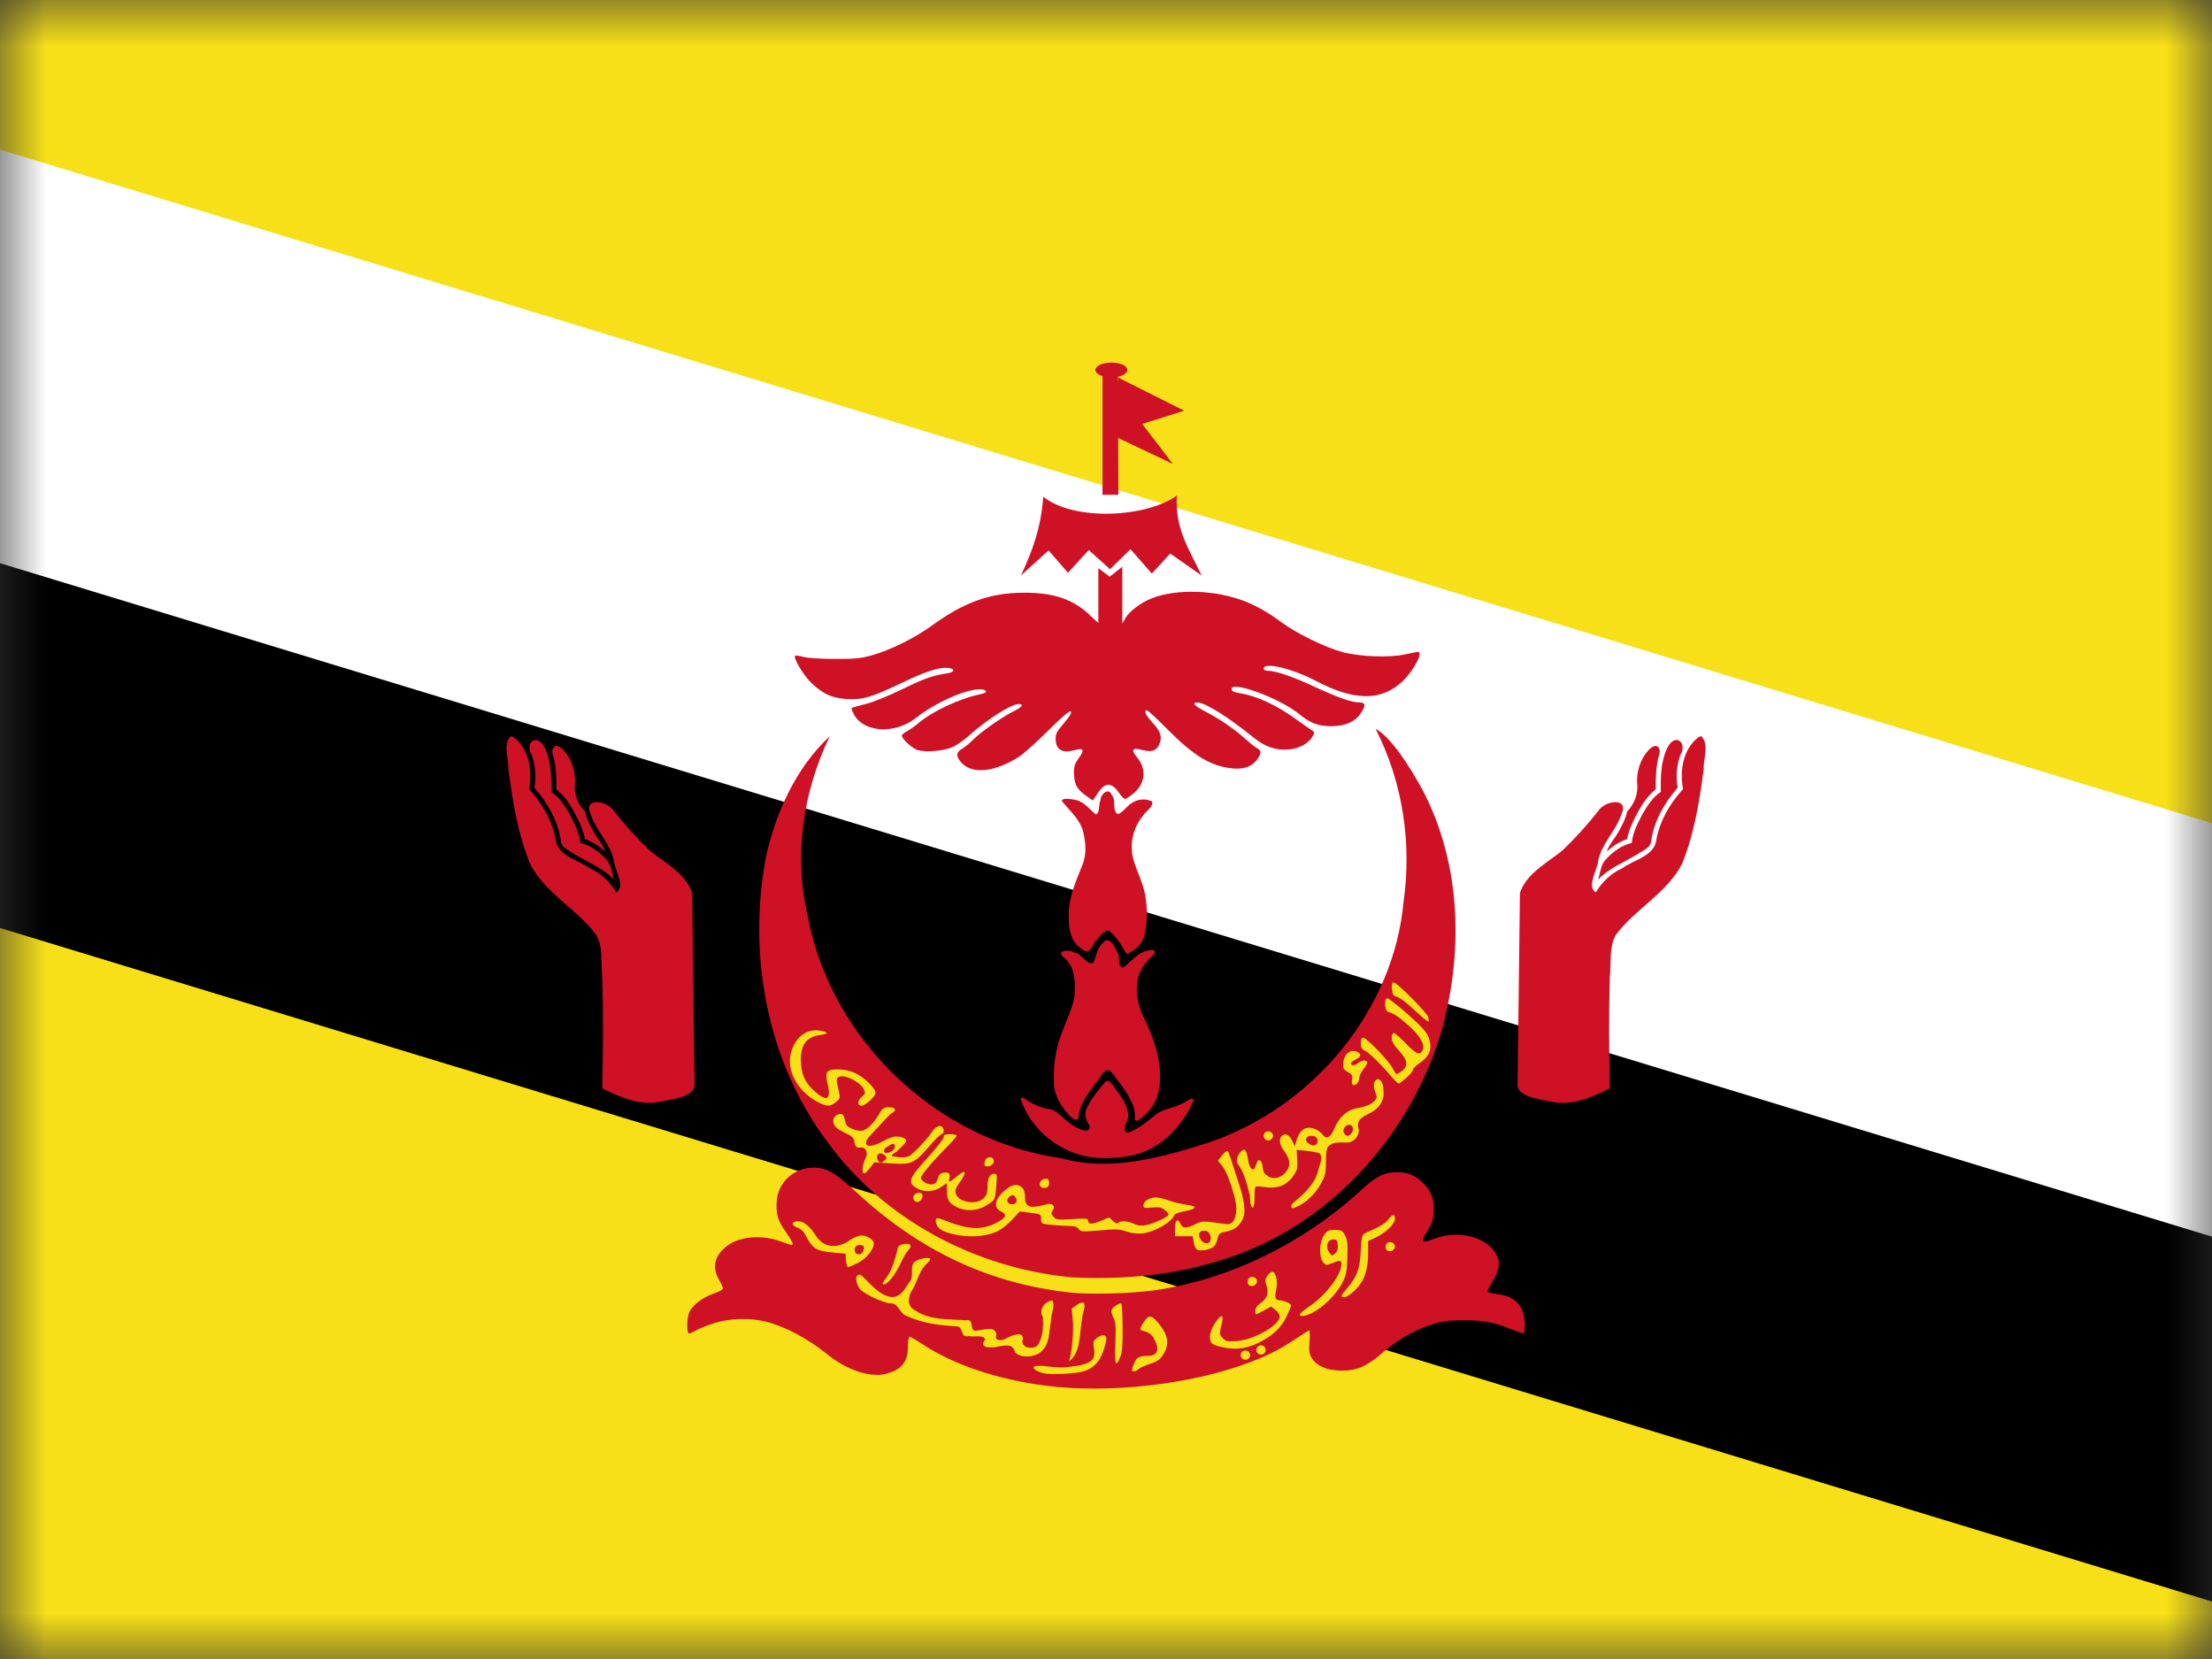 <?xml version="1.0" encoding="UTF-8" standalone="no"?>
<svg width="24px" height="18px" viewBox="0 0 24 18" version="1.1" xmlns="http://www.w3.org/2000/svg" xmlns:xlink="http://www.w3.org/1999/xlink">
    <rect x="0" y="0" width="24" height="18" fill="#333333" stroke="none"/>
    <!-- Generator: sketchtool 39.1 (31720) - http://www.bohemiancoding.com/sketch -->
    <title>18EB20D5-D247-48BA-ACD7-6E6265561E40</title>
    <desc>Created with sketchtool.</desc>
    <defs>
        <rect id="path-1" x="0" y="0" width="24" height="18"></rect>
    </defs>
    <g id="Exports" stroke="none" stroke-width="1" fill="none" fill-rule="evenodd">
        <g id="04-NS-country-L" transform="translate(-688, -895)">
            <g id="Group-10" transform="translate(72, 344)">
                <g id="Group-9" transform="translate(616, 41)">
                    <g id="Group-8-Copy-2" transform="translate(0, 508)">
                        <g id="brunei" transform="translate(0, 2)">
                            <mask id="mask-2" fill="white">
                                <use xlink:href="#path-1"></use>
                            </mask>
                            <g id="Mask"></g>
                            <g id="bn" mask="url(#mask-2)">
                                <g transform="translate(-1, 0)" id="Group">
                                    <g>
                                        <polygon id="Shape" fill="#F7E017" points="0 0 26 0 26 19 0 19"></polygon>
                                        <polygon id="Shape" fill="#FFFFFF" points="0 1.319 0 9.764 26 13.722 26 9.236"></polygon>
                                        <polygon id="Shape" fill="#000000" points="0 5.806 0 9.764 26 17.681 26 13.722"></polygon>
                                        <g transform="translate(6.473, 3.932)" fill="#CF1126">
                                            <path d="M5.87,11.102 C5.346,11.035 4.865,10.872 4.531,10.649 C4.466,10.606 4.405,10.571 4.396,10.571 C4.386,10.571 4.378,10.619 4.378,10.678 C4.378,10.846 4.309,10.931 4.135,10.975 C3.968,11.017 3.713,10.932 3.507,10.765 C3.293,10.592 3.046,10.46 2.838,10.408 C2.666,10.364 2.437,10.371 2.272,10.425 C2.196,10.45 2.108,10.485 2.078,10.503 C2.048,10.522 2.014,10.536 2.003,10.536 C1.974,10.536 1.978,10.356 2.009,10.298 C2.049,10.222 2.149,10.147 2.264,10.106 C2.323,10.085 2.371,10.059 2.371,10.047 C2.371,10.035 2.351,9.991 2.327,9.951 C2.248,9.816 2.281,9.687 2.418,9.584 C2.558,9.48 2.796,9.462 3.005,9.54 C3.058,9.559 3.108,9.576 3.115,9.576 C3.142,9.576 3.126,9.538 3.05,9.43 C2.962,9.305 2.945,9.243 2.955,9.094 C2.969,8.906 3.127,8.752 3.32,8.738 C3.478,8.727 3.576,8.779 3.808,8.994 C4.503,9.64 5.259,9.996 6.14,10.092 C6.362,10.116 6.809,10.103 7.072,10.065 C7.864,9.948 8.663,9.56 9.287,8.988 C9.46,8.829 9.543,8.787 9.685,8.786 C9.808,8.786 9.894,8.825 9.982,8.92 C10.063,9.007 10.09,9.089 10.082,9.222 C10.076,9.306 10.062,9.348 10.01,9.43 C9.934,9.551 9.947,9.562 10.098,9.505 C10.302,9.428 10.554,9.464 10.689,9.589 C10.809,9.7 10.82,9.81 10.727,9.96 C10.693,10.015 10.666,10.067 10.666,10.075 C10.666,10.09 10.691,10.097 10.816,10.116 C10.978,10.142 11.071,10.259 11.071,10.439 C11.071,10.493 11.064,10.536 11.055,10.536 C11.047,10.536 10.986,10.514 10.919,10.488 C10.73,10.412 10.622,10.392 10.401,10.393 C10.233,10.394 10.175,10.402 10.058,10.439 C9.878,10.496 9.686,10.607 9.53,10.743 C9.357,10.893 9.249,10.94 9.081,10.939 C8.925,10.937 8.818,10.893 8.762,10.806 C8.732,10.76 8.727,10.731 8.735,10.626 C8.74,10.558 8.738,10.502 8.733,10.502 C8.727,10.502 8.666,10.54 8.598,10.586 C8.418,10.706 8.303,10.766 8.097,10.845 C7.47,11.087 6.564,11.192 5.87,11.102 L5.87,11.102 Z" id="Shape"></path>
                                            <path d="M6.157,9.927 C5.112,9.829 4.113,9.299 3.505,8.458 C2.845,7.581 2.637,6.423 2.838,5.364 C2.945,4.882 3.161,4.4 3.53,4.056 C3.236,4.664 3.137,5.359 3.293,6.017 C3.537,7.33 4.676,8.441 6.038,8.634 C6.577,8.786 7.135,8.625 7.649,8.462 C8.785,8.072 9.65,7.022 9.756,5.848 C9.846,5.212 9.746,4.552 9.452,3.976 C9.62,4.062 9.831,4.401 9.956,4.628 C10.389,5.446 10.409,6.427 10.154,7.3 C9.808,8.411 8.936,9.384 7.784,9.738 C7.261,9.904 6.705,9.955 6.157,9.927 L6.157,9.927 Z" id="Shape"></path>
                                            <g id="a" transform="translate(0, 4.038)">
                                                <path d="" id="Shape"></path>
                                                <path d="" id="Shape"></path>
                                                <path d="" id="Shape"></path>
                                                <path d="M0.069,0.018 C-0.02,0.105 0.048,0.263 0.043,0.376 C0.089,0.723 0.145,1.075 0.278,1.402 C0.441,1.721 0.787,1.892 0.997,2.174 C1.072,2.31 1.045,2.474 1.061,2.622 C1.074,3.028 1.07,3.434 1.062,3.839 C1.25,3.931 1.454,4.024 1.671,3.988 C1.799,3.958 2.037,3.94 2.063,3.816 C2.053,3.116 2.046,2.417 2.037,1.718 C1.964,1.503 1.74,1.392 1.573,1.255 C1.435,1.122 1.306,0.981 1.188,0.83 C1.117,0.714 0.84,0.672 0.94,0.875 C0.999,1.05 1.149,1.181 1.187,1.366 C1.195,1.467 1.319,1.653 1.213,1.712 C1.146,1.6 1.049,1.505 0.924,1.449 C0.804,1.362 0.606,1.325 0.562,1.171 C0.53,0.953 0.416,0.755 0.267,0.591 C0.306,0.395 0.268,0.149 0.093,0.024 L0.069,0.018 L0.069,0.018 Z" id="Shape"></path>
                                                <path d="M0.337,0.058 C0.257,0.07 0.259,0.17 0.297,0.222 C0.336,0.336 0.347,0.458 0.325,0.576 C0.468,0.739 0.579,0.934 0.612,1.147 C0.613,1.228 0.699,1.254 0.756,1.294 C0.888,1.376 1.036,1.435 1.153,1.538 C1.178,1.563 1.197,1.591 1.179,1.539 C1.161,1.471 1.152,1.397 1.097,1.346 C1.023,1.269 0.931,1.199 0.823,1.176 C0.814,1.067 0.761,0.968 0.712,0.871 C0.658,0.78 0.601,0.681 0.508,0.622 C0.511,0.461 0.509,0.292 0.438,0.144 C0.417,0.105 0.386,0.06 0.337,0.058 L0.337,0.058 Z" id="Shape"></path>
                                                <path d="M0.561,0.122 C0.506,0.138 0.516,0.205 0.534,0.246 C0.561,0.36 0.565,0.478 0.563,0.594 C0.665,0.673 0.73,0.788 0.788,0.9 C0.825,0.975 0.859,1.052 0.874,1.134 C0.957,1.161 1.03,1.212 1.095,1.268 C1.069,1.192 1.012,1.133 0.973,1.064 C0.931,0.991 0.891,0.916 0.873,0.834 C0.793,0.751 0.749,0.633 0.766,0.519 C0.77,0.393 0.728,0.263 0.641,0.168 C0.62,0.147 0.594,0.124 0.561,0.122 L0.561,0.122 Z" id="Shape"></path>
                                                <path d="" id="Shape"></path>
                                            </g>
                                            <g id="a-link" transform="translate(11.89, 6.439) scale(-1, 1) translate(-11.89, -6.439) translate(10.725, 4.038)">
                                                <g id="a">
                                                    <path d="" id="Shape"></path>
                                                    <path d="" id="Shape"></path>
                                                    <path d="" id="Shape"></path>
                                                    <path d="M0.069,0.018 C-0.02,0.105 0.048,0.263 0.043,0.376 C0.089,0.723 0.145,1.075 0.278,1.402 C0.441,1.721 0.787,1.892 0.997,2.174 C1.072,2.31 1.045,2.474 1.061,2.622 C1.074,3.028 1.07,3.434 1.062,3.839 C1.25,3.931 1.454,4.024 1.671,3.988 C1.799,3.958 2.037,3.94 2.063,3.816 C2.053,3.116 2.046,2.417 2.037,1.718 C1.964,1.503 1.74,1.392 1.573,1.255 C1.435,1.122 1.306,0.981 1.188,0.83 C1.117,0.714 0.84,0.672 0.94,0.875 C0.999,1.05 1.149,1.181 1.187,1.366 C1.195,1.467 1.319,1.653 1.213,1.712 C1.146,1.6 1.049,1.505 0.924,1.449 C0.804,1.362 0.606,1.325 0.562,1.171 C0.53,0.953 0.416,0.755 0.267,0.591 C0.306,0.395 0.268,0.149 0.093,0.024 L0.069,0.018 L0.069,0.018 Z" id="Shape"></path>
                                                    <path d="M0.337,0.058 C0.257,0.07 0.259,0.17 0.297,0.222 C0.336,0.336 0.347,0.458 0.325,0.576 C0.468,0.739 0.579,0.934 0.612,1.147 C0.613,1.228 0.699,1.254 0.756,1.294 C0.888,1.376 1.036,1.435 1.153,1.538 C1.178,1.563 1.197,1.591 1.179,1.539 C1.161,1.471 1.152,1.397 1.097,1.346 C1.023,1.269 0.931,1.199 0.823,1.176 C0.814,1.067 0.761,0.968 0.712,0.871 C0.658,0.78 0.601,0.681 0.508,0.622 C0.511,0.461 0.509,0.292 0.438,0.144 C0.417,0.105 0.386,0.06 0.337,0.058 L0.337,0.058 Z" id="Shape"></path>
                                                    <path d="M0.561,0.122 C0.506,0.138 0.516,0.205 0.534,0.246 C0.561,0.36 0.565,0.478 0.563,0.594 C0.665,0.673 0.73,0.788 0.788,0.9 C0.825,0.975 0.859,1.052 0.874,1.134 C0.957,1.161 1.03,1.212 1.095,1.268 C1.069,1.192 1.012,1.133 0.973,1.064 C0.931,0.991 0.891,0.916 0.873,0.834 C0.793,0.751 0.749,0.633 0.766,0.519 C0.77,0.393 0.728,0.263 0.641,0.168 C0.62,0.147 0.594,0.124 0.561,0.122 L0.561,0.122 Z" id="Shape"></path>
                                                    <path d="" id="Shape"></path>
                                                </g>
                                            </g>
                                            <path d="M6.41,8.629 C6.044,8.595 5.715,8.335 5.602,7.995 C5.608,7.937 5.683,8.028 5.718,8.034 C5.785,8.07 5.856,8.1 5.933,8.104 C6.029,8.145 6.089,8.237 6.181,8.285 C6.223,8.318 6.374,8.381 6.346,8.278 C6.311,8.225 6.287,8.156 6.317,8.095 C6.368,7.985 6.447,7.89 6.526,7.798 C6.585,7.779 6.624,7.892 6.665,7.929 C6.723,8.016 6.793,8.121 6.759,8.229 C6.726,8.269 6.704,8.388 6.792,8.348 C6.901,8.301 6.991,8.223 7.081,8.15 C7.16,8.096 7.261,8.092 7.344,8.045 C7.382,8.036 7.462,7.961 7.479,8.002 C7.434,8.121 7.358,8.227 7.276,8.324 C7.145,8.471 6.967,8.581 6.768,8.612 C6.65,8.633 6.529,8.638 6.41,8.629 L6.41,8.629 Z" id="Shape"></path>
                                            <path d="M6.839,8.213 C6.847,8.141 6.831,8.068 6.793,8.003 C6.736,7.889 6.655,7.788 6.575,7.688 C6.501,7.645 6.459,7.784 6.41,7.824 C6.332,7.937 6.235,8.053 6.23,8.195 C6.187,8.261 6.106,8.141 6.071,8.101 C6.004,8.009 5.953,7.9 5.962,7.785 C5.954,7.599 5.99,7.414 6.06,7.242 C6.112,7.095 6.197,6.951 6.188,6.791 C6.195,6.669 6.169,6.536 6.069,6.454 C5.973,6.381 6.131,6.365 6.181,6.403 C6.267,6.409 6.313,6.547 6.391,6.513 C6.423,6.441 6.429,6.355 6.493,6.298 C6.556,6.214 6.622,6.334 6.644,6.39 C6.689,6.44 6.642,6.562 6.714,6.565 C6.801,6.506 6.863,6.406 6.974,6.385 C7.019,6.36 7.096,6.381 7.036,6.432 C6.954,6.507 6.884,6.601 6.869,6.712 C6.844,6.852 6.88,6.994 6.943,7.121 C7.063,7.368 7.156,7.648 7.095,7.924 C7.067,8.046 6.981,8.152 6.878,8.223 C6.865,8.231 6.844,8.23 6.839,8.213 L6.839,8.213 Z" id="Shape"></path>
                                            <path d="M6.709,6.35 C6.67,6.281 6.622,6.213 6.556,6.165 C6.491,6.165 6.451,6.245 6.408,6.286 C6.377,6.342 6.34,6.435 6.264,6.362 C6.144,6.294 6.122,6.144 6.123,6.02 C6.116,5.82 6.198,5.633 6.272,5.45 C6.319,5.336 6.307,5.208 6.279,5.091 C6.243,4.956 6.132,4.863 6.047,4.758 C6.053,4.718 6.161,4.74 6.202,4.748 C6.293,4.77 6.348,4.849 6.416,4.904 C6.464,4.89 6.444,4.795 6.467,4.75 C6.468,4.687 6.554,4.604 6.59,4.694 C6.643,4.752 6.588,4.865 6.656,4.901 C6.722,4.877 6.754,4.807 6.815,4.776 C6.876,4.736 6.961,4.731 7.026,4.763 C7.049,4.821 6.954,4.87 6.927,4.921 C6.817,5.053 6.779,5.235 6.826,5.399 C6.863,5.527 6.929,5.647 6.952,5.779 C6.979,5.929 6.978,6.085 6.939,6.232 C6.915,6.321 6.836,6.381 6.754,6.418 C6.734,6.4 6.723,6.373 6.709,6.35 L6.709,6.35 Z" id="Shape"></path>
                                            <path d="M6.3,4.694 C6.209,4.629 6.179,4.567 6.179,4.445 C6.179,4.382 6.191,4.348 6.233,4.291 C6.296,4.206 6.284,4.18 6.196,4.205 C6.053,4.244 5.985,4.208 5.981,4.09 C5.978,4.032 5.991,4.007 6.071,3.914 C6.135,3.839 6.158,3.8 6.145,3.787 C6.133,3.775 6.057,3.839 5.902,3.993 C5.778,4.116 5.639,4.241 5.593,4.272 C5.326,4.447 5.072,4.474 4.955,4.339 C4.896,4.27 4.899,4.231 4.968,4.19 C5,4.171 5.053,4.127 5.087,4.092 C5.167,4.011 5.405,3.844 5.523,3.786 C5.619,3.739 5.641,3.707 5.579,3.707 C5.498,3.707 5.24,3.871 5.043,4.047 C4.986,4.099 4.902,4.157 4.859,4.175 C4.761,4.217 4.568,4.233 4.483,4.206 C4.422,4.186 4.312,4.085 4.312,4.049 C4.312,4.039 4.337,4.018 4.368,4.002 C4.398,3.986 4.453,3.947 4.49,3.916 C4.647,3.782 4.944,3.644 5.181,3.596 C5.256,3.58 5.228,3.543 5.144,3.547 C4.982,3.554 4.66,3.701 4.468,3.855 C4.242,4.036 3.902,4.019 3.793,3.821 C3.774,3.787 3.763,3.755 3.768,3.75 C3.774,3.745 3.84,3.726 3.917,3.707 C4,3.687 4.164,3.62 4.321,3.544 C4.568,3.424 4.641,3.399 4.811,3.372 C4.887,3.36 4.891,3.324 4.817,3.315 C4.721,3.304 4.575,3.351 4.316,3.475 C3.983,3.634 3.89,3.662 3.715,3.652 C3.555,3.642 3.465,3.602 3.335,3.483 C3.25,3.404 3.13,3.205 3.154,3.183 C3.159,3.177 3.198,3.183 3.24,3.194 C3.287,3.208 3.42,3.217 3.581,3.217 C3.806,3.218 3.866,3.212 3.986,3.178 C4.187,3.122 4.454,2.989 4.636,2.857 C4.985,2.602 5.27,2.5 5.633,2.499 C5.968,2.497 6.181,2.573 6.37,2.759 C6.434,2.822 6.488,2.863 6.497,2.855 C6.505,2.846 6.515,2.736 6.517,2.609 C6.517,2.609 6.616,2.6 6.637,2.627 C6.637,2.833 6.639,2.849 6.67,2.849 C6.69,2.849 6.711,2.829 6.725,2.798 C6.753,2.73 6.859,2.638 6.973,2.582 C7.218,2.461 7.642,2.457 7.983,2.573 C8.126,2.622 8.286,2.71 8.437,2.824 C8.59,2.938 8.901,3.09 9.085,3.141 C9.271,3.193 9.599,3.206 9.767,3.169 C9.836,3.153 9.901,3.141 9.911,3.141 C9.973,3.141 9.868,3.342 9.744,3.46 C9.517,3.676 9.222,3.675 8.807,3.457 C8.549,3.321 8.239,3.247 8.239,3.321 C8.239,3.336 8.256,3.346 8.28,3.346 C8.37,3.346 8.543,3.405 8.785,3.517 C9.047,3.639 9.194,3.69 9.282,3.69 C9.345,3.69 9.347,3.728 9.288,3.812 C9.225,3.902 9.119,3.947 8.969,3.947 C8.826,3.946 8.746,3.916 8.618,3.812 C8.404,3.638 7.87,3.445 7.89,3.548 C7.895,3.569 7.92,3.581 7.975,3.589 C8.161,3.617 8.379,3.718 8.602,3.881 C8.671,3.932 8.743,3.981 8.761,3.992 C8.791,4.009 8.792,4.015 8.768,4.059 C8.728,4.131 8.627,4.188 8.517,4.199 C8.376,4.213 8.252,4.172 8.125,4.068 C7.856,3.849 7.602,3.69 7.521,3.69 C7.454,3.69 7.484,3.725 7.601,3.786 C7.755,3.865 7.913,3.973 8.029,4.077 C8.084,4.126 8.146,4.176 8.167,4.186 C8.216,4.212 8.214,4.249 8.16,4.317 C8.106,4.387 8.015,4.418 7.898,4.405 C7.664,4.381 7.481,4.271 7.194,3.981 C7.082,3.868 6.982,3.775 6.972,3.775 C6.934,3.775 6.956,3.826 7.03,3.907 C7.122,4.006 7.139,4.063 7.105,4.144 C7.074,4.215 7.023,4.232 6.919,4.205 C6.812,4.176 6.795,4.202 6.865,4.287 C6.97,4.414 6.954,4.569 6.826,4.676 C6.786,4.709 6.745,4.736 6.733,4.736 C6.722,4.736 6.694,4.708 6.67,4.673 C6.588,4.552 6.516,4.552 6.436,4.676 C6.408,4.719 6.384,4.753 6.383,4.753 C6.382,4.753 6.345,4.727 6.3,4.694 L6.3,4.694 Z" id="Shape"></path>
                                            <polygon id="Shape" points="6.704 2.217 6.567 2.325 6.444 2.233 6.444 2.965 6.704 2.968"></polygon>
                                            <path d="M5.847,1.458 C5.819,1.804 5.729,2.045 5.604,2.312 L5.904,2.04 L6.114,2.282 L6.34,2.036 L6.571,2.244 L6.793,2.027 L7.024,2.291 L7.224,2.074 L7.564,2.312 C7.441,2.045 7.274,1.82 7.295,1.445 C6.966,1.683 6.184,1.726 5.847,1.458 L5.847,1.458 Z" id="Shape"></path>
                                            <path d="" id="Shape"></path>
                                            <polygon id="Shape" points="6.657 0.131 6.489 0.132 6.489 1.436 6.661 1.436"></polygon>
                                            <path d="M6.66,0.165 L6.594,0.789 L7.253,1.102 L6.92,0.668 L7.375,0.524 L6.66,0.165 Z M6.586,0.002 C6.486,0.002 6.412,0.039 6.412,0.082 C6.412,0.125 6.486,0.162 6.586,0.162 C6.686,0.162 6.759,0.125 6.759,0.082 C6.759,0.039 6.686,0.002 6.586,0.002 L6.586,0.002 Z" id="Shape"></path>
                                        </g>
                                        <g transform="translate(9.547, 10.648)" id="Shape" fill="#F7E017">
                                            <path d="M3.211,4.231 C3.319,4.196 3.38,4.132 3.424,4.009 C3.446,3.948 3.461,3.884 3.457,3.868 C3.448,3.828 3.402,3.83 3.35,3.872 C3.315,3.901 3.311,3.915 3.321,3.974 C3.346,4.122 3.293,4.158 3.005,4.188 C2.977,4.191 2.895,4.187 2.822,4.178 C2.686,4.161 2.637,4.174 2.686,4.215 C2.701,4.227 2.739,4.243 2.771,4.251 C2.847,4.27 3.129,4.257 3.211,4.231 L3.211,4.231 Z M3.806,4.206 C3.822,4.192 3.878,4.167 3.93,4.15 C3.999,4.129 4.035,4.105 4.064,4.063 C4.148,3.941 4.133,3.835 4.009,3.693 C3.942,3.616 3.912,3.618 3.858,3.704 C3.812,3.778 3.813,3.783 3.88,3.799 C3.915,3.808 3.948,3.833 3.967,3.864 C4.039,3.987 4.018,4.062 3.91,4.063 C3.813,4.064 3.786,4.077 3.76,4.139 C3.746,4.171 3.735,4.205 3.735,4.215 C3.735,4.24 3.772,4.236 3.806,4.206 L3.806,4.206 Z M3.61,4.068 C3.629,4.019 3.635,3.932 3.633,3.754 C3.632,3.618 3.626,3.503 3.621,3.498 C3.605,3.482 3.525,3.532 3.514,3.565 C3.509,3.582 3.518,3.621 3.534,3.651 C3.559,3.699 3.562,3.743 3.554,3.928 C3.545,4.162 3.56,4.201 3.61,4.068 L3.61,4.068 Z"></path>
                                            <path d="M3.152,3.956 C3.162,3.913 3.174,3.824 3.18,3.759 C3.186,3.693 3.2,3.611 3.21,3.575 C3.238,3.484 3.21,3.46 3.136,3.511 L3.081,3.55 L3.093,3.681 C3.103,3.799 3.084,4.019 3.056,4.105 C3.049,4.127 3.059,4.122 3.09,4.087 C3.115,4.059 3.143,4 3.152,3.956 L3.152,3.956 Z M2.746,4.02 C2.845,3.939 2.833,3.802 2.855,3.69 C2.853,3.615 2.904,3.526 2.871,3.461 C2.779,3.477 2.722,3.562 2.769,3.647 C2.773,3.746 2.769,3.853 2.717,3.941 C2.675,3.998 2.54,3.983 2.546,3.903 C2.58,3.781 2.431,3.84 2.372,3.872 C2.327,3.903 2.232,3.905 2.265,3.828 C2.243,3.726 2.108,3.79 2.035,3.79 C1.966,3.788 2.03,3.653 1.93,3.677 C1.746,3.663 1.543,3.678 1.383,3.57 C1.29,3.526 1.303,3.417 1.352,3.346 C1.41,3.249 1.427,3.128 1.519,3.053 C1.61,2.968 1.433,3.004 1.393,3.033 C1.304,3.08 1.387,3.202 1.314,3.27 C1.271,3.34 1.215,3.437 1.117,3.424 C0.975,3.398 0.893,3.269 0.791,3.183 C0.704,3.166 0.753,3.321 0.798,3.353 C0.887,3.418 0.991,3.465 1.099,3.493 C1.206,3.477 1.209,3.613 1.3,3.634 C1.468,3.711 1.655,3.733 1.837,3.743 C1.909,3.748 1.869,3.873 1.963,3.848 C2.016,3.862 2.135,3.829 2.141,3.889 C2.061,3.982 2.218,3.979 2.276,3.963 C2.35,3.952 2.445,3.924 2.465,4.023 C2.527,4.087 2.641,4.078 2.716,4.041 C2.727,4.035 2.737,4.028 2.746,4.02 L2.746,4.02 Z"></path>
                                            <path d="M1.127,3.221 C1.157,3.184 1.202,3.109 1.227,3.054 C1.252,2.999 1.289,2.936 1.309,2.915 C1.357,2.865 1.33,2.834 1.253,2.851 C1.213,2.859 1.196,2.874 1.19,2.908 C1.166,3.02 1.125,3.134 1.088,3.188 C1.02,3.284 1.019,3.288 1.046,3.288 C1.061,3.288 1.097,3.258 1.127,3.221 L1.127,3.221 Z M0.113,2.602 C0.037,2.602 0.034,2.648 0.108,2.673 C0.143,2.686 0.174,2.715 0.198,2.763 C0.27,2.902 0.312,2.927 0.503,2.943 L0.626,2.954 L0.632,3.027 C0.635,3.067 0.645,3.1 0.654,3.1 C0.664,3.1 0.711,3.08 0.759,3.056 C0.849,3.012 0.934,2.908 0.934,2.844 C0.934,2.802 0.863,2.757 0.797,2.757 C0.768,2.757 0.713,2.78 0.669,2.81 C0.533,2.907 0.387,2.887 0.307,2.762 C0.242,2.658 0.173,2.602 0.113,2.602 L0.113,2.602 Z M0.784,2.859 C0.827,2.859 0.837,2.885 0.814,2.935 C0.798,2.969 0.746,2.97 0.731,2.937 C0.712,2.897 0.738,2.859 0.784,2.859 L0.784,2.859 Z M5.913,2.697 C5.864,2.699 5.849,2.709 5.818,2.754 C5.766,2.829 5.761,2.99 5.809,3.047 C5.838,3.082 5.842,3.083 5.905,3.058 C5.992,3.022 6.007,3.024 6.007,3.069 C6.006,3.186 5.834,3.411 5.654,3.53 C5.606,3.562 5.563,3.598 5.558,3.61 C5.545,3.644 5.612,3.636 5.693,3.595 C5.805,3.54 5.952,3.394 6.012,3.28 C6.059,3.188 6.066,3.157 6.072,2.997 C6.077,2.849 6.073,2.806 6.047,2.757 C6.018,2.702 6.009,2.697 5.937,2.697 C5.929,2.697 5.921,2.696 5.913,2.697 L5.913,2.697 Z M5.919,2.8 C5.957,2.8 5.963,2.808 5.968,2.86 C5.971,2.903 5.963,2.93 5.939,2.951 C5.905,2.981 5.903,2.981 5.873,2.937 C5.831,2.874 5.857,2.8 5.919,2.8 L5.919,2.8 Z M5.097,3.926 C5.256,3.85 5.349,3.764 5.409,3.641 C5.438,3.582 5.461,3.526 5.461,3.517 C5.461,3.495 5.383,3.46 5.336,3.46 C5.289,3.46 5.28,3.429 5.3,3.342 C5.319,3.257 5.296,3.151 5.258,3.151 C5.244,3.151 5.22,3.171 5.203,3.195 C5.178,3.232 5.177,3.248 5.195,3.302 C5.222,3.382 5.201,3.442 5.127,3.493 C5.092,3.518 5.073,3.546 5.073,3.573 C5.073,3.596 5.076,3.614 5.08,3.614 C5.084,3.614 5.122,3.595 5.165,3.571 L5.244,3.528 L5.291,3.564 C5.316,3.584 5.338,3.616 5.338,3.635 C5.338,3.729 5.063,3.887 4.874,3.902 C4.773,3.91 4.756,3.906 4.721,3.872 C4.693,3.845 4.685,3.821 4.692,3.789 C4.697,3.764 4.707,3.718 4.714,3.687 C4.731,3.606 4.695,3.617 4.633,3.712 C4.581,3.791 4.566,3.875 4.595,3.92 C4.619,3.956 4.775,3.99 4.886,3.984 C4.955,3.98 5.024,3.961 5.097,3.926 L5.097,3.926 Z M6.154,3.351 C6.254,3.254 6.296,3.136 6.297,2.954 L6.297,2.817 L6.379,2.779 C6.486,2.729 6.588,2.631 6.588,2.576 C6.588,2.519 6.562,2.522 6.515,2.584 C6.482,2.628 6.436,2.655 6.271,2.729 C6.229,2.748 6.226,2.758 6.217,2.929 C6.206,3.125 6.179,3.199 6.066,3.333 C5.997,3.415 5.994,3.426 6.042,3.426 C6.062,3.426 6.112,3.392 6.154,3.351 L6.154,3.351 Z M5.09,3.263 C5.102,3.217 5.032,3.185 5.002,3.222 C4.989,3.238 4.986,3.265 4.995,3.283 C5.015,3.322 5.078,3.309 5.09,3.263 L5.09,3.263 Z M6.587,2.885 C6.599,2.84 6.529,2.808 6.499,2.844 C6.486,2.861 6.483,2.888 6.492,2.905 C6.511,2.945 6.575,2.931 6.587,2.885 L6.587,2.885 Z M4.764,1.841 C4.726,1.859 4.705,1.9 4.678,1.931 C4.659,1.944 4.675,1.956 4.686,1.968 C4.754,2.04 4.783,2.137 4.815,2.227 C4.847,2.334 4.888,2.448 4.854,2.559 C4.841,2.602 4.807,2.646 4.755,2.632 C4.673,2.627 4.593,2.605 4.51,2.606 C4.437,2.61 4.38,2.675 4.306,2.668 C4.258,2.671 4.26,2.572 4.215,2.599 C4.193,2.65 4.204,2.707 4.201,2.762 C4.21,2.77 4.233,2.763 4.247,2.765 L4.394,2.765 C4.405,2.815 4.404,2.872 4.44,2.911 C4.491,2.929 4.549,2.913 4.597,2.894 C4.65,2.87 4.657,2.809 4.671,2.762 C4.687,2.711 4.756,2.724 4.796,2.704 C4.896,2.676 4.961,2.575 4.955,2.476 C4.948,2.325 4.889,2.183 4.844,2.04 C4.822,1.977 4.806,1.912 4.78,1.85 C4.777,1.845 4.771,1.84 4.764,1.841 L4.764,1.841 Z M4.519,2.705 C4.574,2.701 4.598,2.767 4.586,2.811 C4.565,2.871 4.49,2.833 4.475,2.79 C4.447,2.751 4.464,2.7 4.519,2.705 L4.519,2.705 Z"></path>
                                            <path d="M2.477,2.209 C2.452,2.209 2.424,2.218 2.397,2.236 C2.253,2.335 2.216,2.451 2.314,2.496 C2.386,2.53 2.368,2.569 2.255,2.624 C2.093,2.703 1.95,2.693 1.679,2.584 C1.613,2.557 1.595,2.567 1.611,2.626 C1.626,2.685 1.68,2.717 1.816,2.747 C1.962,2.78 2.139,2.769 2.253,2.721 C2.309,2.698 2.374,2.649 2.43,2.59 L2.518,2.496 L2.62,2.509 C2.747,2.524 2.749,2.525 2.749,2.584 C2.749,2.63 2.752,2.631 2.868,2.642 C2.933,2.648 3.019,2.654 3.059,2.654 C3.11,2.654 3.139,2.663 3.156,2.686 C3.179,2.717 3.192,2.718 3.383,2.702 C3.561,2.686 3.596,2.687 3.677,2.714 C3.734,2.733 3.797,2.74 3.844,2.735 C3.981,2.72 4.169,2.612 4.196,2.532 C4.2,2.522 4.249,2.505 4.306,2.494 C4.444,2.467 4.45,2.438 4.321,2.422 C4.266,2.415 4.182,2.395 4.135,2.377 C4.088,2.359 4.025,2.344 3.993,2.344 C3.924,2.344 3.859,2.387 3.859,2.43 C3.859,2.459 3.869,2.462 3.951,2.453 C4.028,2.446 4.051,2.45 4.091,2.481 C4.118,2.502 4.136,2.526 4.13,2.535 C4.112,2.564 3.951,2.635 3.88,2.646 C3.832,2.654 3.794,2.649 3.756,2.63 C3.694,2.598 3.602,2.594 3.584,2.621 C3.577,2.633 3.557,2.625 3.53,2.6 L3.488,2.561 L3.392,2.6 C3.295,2.639 3.259,2.638 3.259,2.593 C3.259,2.572 3.231,2.57 3.087,2.579 C2.93,2.589 2.913,2.586 2.884,2.554 C2.856,2.524 2.856,2.514 2.875,2.484 C2.893,2.456 2.893,2.444 2.876,2.427 C2.859,2.41 2.837,2.411 2.774,2.427 C2.617,2.468 2.573,2.445 2.573,2.325 C2.573,2.254 2.531,2.21 2.477,2.209 L2.477,2.209 Z M2.439,2.319 C2.447,2.319 2.455,2.324 2.466,2.336 C2.48,2.35 2.487,2.375 2.481,2.391 C2.467,2.429 2.399,2.428 2.384,2.39 C2.377,2.371 2.386,2.35 2.407,2.335 C2.421,2.324 2.43,2.319 2.439,2.319 L2.439,2.319 Z"></path>
                                            <path d="M2.156,2.43 C2.251,2.371 2.249,2.376 2.263,2.212 C2.273,2.096 2.271,2.087 2.239,2.087 C2.192,2.087 2.167,2.137 2.167,2.233 C2.167,2.294 2.158,2.321 2.124,2.354 C2.045,2.431 1.847,2.396 1.822,2.3 C1.813,2.267 1.824,2.237 1.866,2.18 C1.952,2.06 1.933,2.031 1.827,2.122 C1.754,2.184 1.741,2.186 1.755,2.132 C1.767,2.083 1.741,2.063 1.682,2.078 C1.651,2.085 1.635,2.103 1.627,2.139 C1.62,2.174 1.604,2.194 1.575,2.201 C1.527,2.213 1.445,2.168 1.445,2.131 C1.445,2.103 1.568,1.957 1.725,1.798 C1.784,1.738 1.833,1.682 1.833,1.674 C1.833,1.665 1.801,1.658 1.762,1.658 C1.706,1.658 1.692,1.664 1.692,1.69 C1.692,1.707 1.613,1.808 1.516,1.915 C1.314,2.136 1.297,2.183 1.397,2.242 C1.477,2.29 1.581,2.286 1.662,2.232 L1.727,2.189 L1.727,2.268 C1.727,2.369 1.748,2.405 1.829,2.447 C1.931,2.499 2.055,2.493 2.156,2.43 L2.156,2.43 Z M6.396,1.061 C6.321,1.104 6.38,1.196 6.391,1.257 C6.36,1.34 6.251,1.362 6.171,1.377 C6.058,1.396 5.978,1.488 5.935,1.586 C5.912,1.649 5.856,1.748 5.794,1.651 C5.741,1.598 5.643,1.557 5.58,1.618 C5.532,1.663 5.52,1.728 5.502,1.787 C5.474,1.742 5.461,1.674 5.402,1.659 C5.306,1.672 5.34,1.79 5.385,1.838 C5.426,1.895 5.465,1.969 5.425,2.036 C5.39,2.117 5.268,2.171 5.196,2.102 C5.129,2.068 5.174,1.945 5.108,1.938 C5.076,1.961 5.073,2.089 5.021,2.02 C4.983,1.96 5.003,1.878 4.957,1.825 C4.903,1.831 4.859,1.923 4.877,1.972 C4.95,2.067 4.979,2.187 5.008,2.301 C5.025,2.346 5.005,2.439 5.049,2.457 C5.079,2.383 5.051,2.3 5.075,2.226 C5.146,2.218 5.225,2.249 5.299,2.232 C5.405,2.219 5.488,2.131 5.525,2.038 C5.536,1.968 5.523,1.897 5.521,1.827 C5.605,1.839 5.692,1.839 5.773,1.866 C5.813,1.926 5.76,2.009 5.749,2.075 C5.707,2.208 5.6,2.305 5.496,2.394 C5.452,2.419 5.446,2.486 5.511,2.45 C5.651,2.392 5.755,2.268 5.815,2.134 C5.859,2.031 5.824,1.917 5.852,1.811 C5.895,1.732 5.997,1.749 6.072,1.749 C6.15,1.746 6.216,1.658 6.19,1.584 C6.166,1.498 6.259,1.457 6.322,1.426 C6.406,1.385 6.471,1.301 6.465,1.206 C6.461,1.157 6.464,1.065 6.396,1.061 L6.396,1.061 Z M6.097,1.555 C6.188,1.579 6.081,1.747 6.033,1.64 C6.018,1.6 6.053,1.554 6.097,1.555 L6.097,1.555 Z M5.678,1.676 C5.796,1.669 5.754,1.836 5.654,1.76 C5.603,1.735 5.62,1.673 5.678,1.676 L5.678,1.676 Z M1.462,2.337 C1.467,2.311 1.453,2.293 1.429,2.293 C1.377,2.293 1.345,2.336 1.37,2.374 C1.395,2.412 1.451,2.39 1.462,2.337 L1.462,2.337 Z M2.835,2.187 C2.835,2.15 2.821,2.136 2.789,2.142 C2.721,2.155 2.713,2.241 2.78,2.241 C2.818,2.241 2.835,2.224 2.835,2.187 L2.835,2.187 Z M1.098,1.366 C1.043,1.355 1.008,1.401 0.989,1.444 C0.948,1.511 0.898,1.58 0.824,1.616 C0.771,1.63 0.713,1.61 0.668,1.584 C0.613,1.557 0.626,1.493 0.602,1.449 C0.563,1.419 0.493,1.462 0.494,1.509 C0.49,1.572 0.55,1.608 0.601,1.633 C0.643,1.658 0.705,1.672 0.722,1.724 C0.721,1.768 0.739,1.818 0.794,1.801 C0.855,1.8 0.871,1.873 0.846,1.916 C0.821,1.965 0.804,2.023 0.816,2.077 C0.845,2.101 0.875,2.037 0.896,2.019 L0.939,1.963 C1.048,1.968 1.156,1.982 1.264,1.978 C1.342,1.977 1.407,1.93 1.456,1.876 C1.526,1.805 1.583,1.722 1.662,1.661 C1.719,1.647 1.688,1.544 1.629,1.574 C1.576,1.593 1.56,1.652 1.523,1.689 C1.46,1.763 1.396,1.838 1.317,1.896 C1.26,1.919 1.193,1.909 1.134,1.896 C1.11,1.875 1.183,1.858 1.193,1.834 C1.227,1.801 1.268,1.77 1.287,1.727 C1.268,1.687 1.211,1.684 1.17,1.683 C1.071,1.694 0.994,1.776 0.894,1.784 C0.817,1.786 0.857,1.706 0.891,1.678 C0.959,1.6 1.032,1.526 1.102,1.451 C1.122,1.428 1.195,1.405 1.148,1.372 C1.132,1.367 1.115,1.367 1.098,1.366 L1.098,1.366 Z M1.147,1.761 C1.197,1.801 1.115,1.867 1.08,1.858 C1.034,1.877 1.034,1.812 1.074,1.799 C1.097,1.782 1.121,1.764 1.147,1.761 L1.147,1.761 Z M0.999,1.865 C1.036,1.864 1.113,1.915 1.04,1.949 C0.99,2.006 0.932,1.89 0.999,1.865 L0.999,1.865 Z"></path>
                                            <path d="M2.235,1.951 C2.235,1.887 2.146,1.896 2.136,1.961 C2.129,2.003 2.14,2.013 2.181,2.005 C2.211,2 2.235,1.976 2.235,1.951 L2.235,1.951 Z M5.265,1.682 C5.273,1.637 5.211,1.608 5.178,1.64 C5.145,1.673 5.175,1.734 5.22,1.726 C5.241,1.722 5.261,1.702 5.265,1.682 L5.265,1.682 Z M0.523,1.309 C0.571,1.269 0.571,1.266 0.551,1.179 C0.522,1.056 0.524,1.043 0.571,1.031 C0.632,1.016 0.786,1.096 0.82,1.161 C0.847,1.211 0.846,1.214 0.801,1.255 C0.753,1.298 0.753,1.349 0.801,1.349 C0.841,1.349 0.952,1.247 0.952,1.21 C0.952,1.16 0.829,1.039 0.732,0.995 C0.672,0.968 0.612,0.955 0.542,0.955 C0.418,0.955 0.401,0.981 0.434,1.122 C0.474,1.288 0.42,1.31 0.284,1.185 C0.182,1.093 0.142,0.996 0.142,0.844 C0.143,0.682 0.207,0.601 0.351,0.582 C0.446,0.57 0.444,0.548 0.346,0.534 C0.202,0.512 0.081,0.606 0.035,0.773 C-0.017,0.958 0.101,1.183 0.308,1.299 C0.417,1.36 0.46,1.362 0.523,1.309 L0.523,1.309 Z M6.179,1.106 C6.191,1.094 6.2,1.069 6.2,1.049 C6.2,1.029 6.22,0.987 6.244,0.955 C6.269,0.923 6.288,0.89 6.288,0.882 C6.288,0.85 6.234,0.851 6.19,0.884 C6.146,0.918 6.112,0.919 6.112,0.886 C6.112,0.878 6.134,0.861 6.16,0.848 C6.224,0.818 6.229,0.787 6.175,0.763 C6.105,0.732 6.035,0.789 6.028,0.882 C6.023,0.944 6.028,0.955 6.077,0.983 C6.122,1.009 6.131,1.023 6.123,1.06 C6.11,1.124 6.138,1.146 6.179,1.106 L6.179,1.106 Z M6.711,1.047 C6.75,1.013 6.782,0.974 6.782,0.961 C6.782,0.948 6.815,0.914 6.856,0.885 C6.973,0.804 6.999,0.721 6.947,0.594 C6.926,0.544 6.862,0.475 6.723,0.353 C6.617,0.259 6.518,0.183 6.506,0.183 C6.468,0.183 6.475,0.319 6.513,0.33 C6.582,0.352 6.624,0.38 6.733,0.476 C6.86,0.587 6.919,0.691 6.887,0.749 C6.856,0.806 6.816,0.788 6.704,0.671 C6.645,0.61 6.587,0.56 6.575,0.56 C6.562,0.56 6.553,0.582 6.553,0.613 C6.553,0.652 6.574,0.69 6.632,0.752 C6.726,0.855 6.736,0.916 6.665,0.971 C6.639,0.99 6.613,1.006 6.606,1.006 C6.6,1.006 6.579,0.976 6.56,0.938 C6.521,0.86 6.279,0.611 6.243,0.611 C6.226,0.611 6.218,0.631 6.218,0.671 C6.218,0.719 6.228,0.736 6.267,0.755 C6.315,0.78 6.433,0.896 6.553,1.036 C6.587,1.076 6.62,1.109 6.628,1.109 C6.635,1.109 6.672,1.081 6.711,1.047 L6.711,1.047 Z M6.948,0.386 C6.933,0.336 6.608,0.011 6.575,0.011 C6.557,0.011 6.552,0.031 6.556,0.083 C6.561,0.145 6.568,0.156 6.612,0.168 C6.64,0.175 6.725,0.24 6.802,0.313 C6.878,0.385 6.946,0.44 6.951,0.435 C6.956,0.43 6.955,0.407 6.948,0.386 L6.948,0.386 Z M5.016,4.055 C5.016,4.082 4.993,4.105 4.965,4.105 C4.937,4.105 4.914,4.082 4.914,4.055 C4.914,4.027 4.937,4.005 4.965,4.005 C4.993,4.005 5.016,4.027 5.016,4.055 L5.016,4.055 Z M5.186,3.999 C5.186,4.027 5.163,4.049 5.135,4.049 C5.107,4.049 5.084,4.027 5.084,3.999 C5.084,3.972 5.107,3.949 5.135,3.949 C5.163,3.949 5.186,3.972 5.186,3.999 L5.186,3.999 Z"></path>
                                        </g>
                                    </g>
                                </g>
                            </g>
                        </g>
                    </g>
                </g>
            </g>
        </g>
    </g>
</svg>
